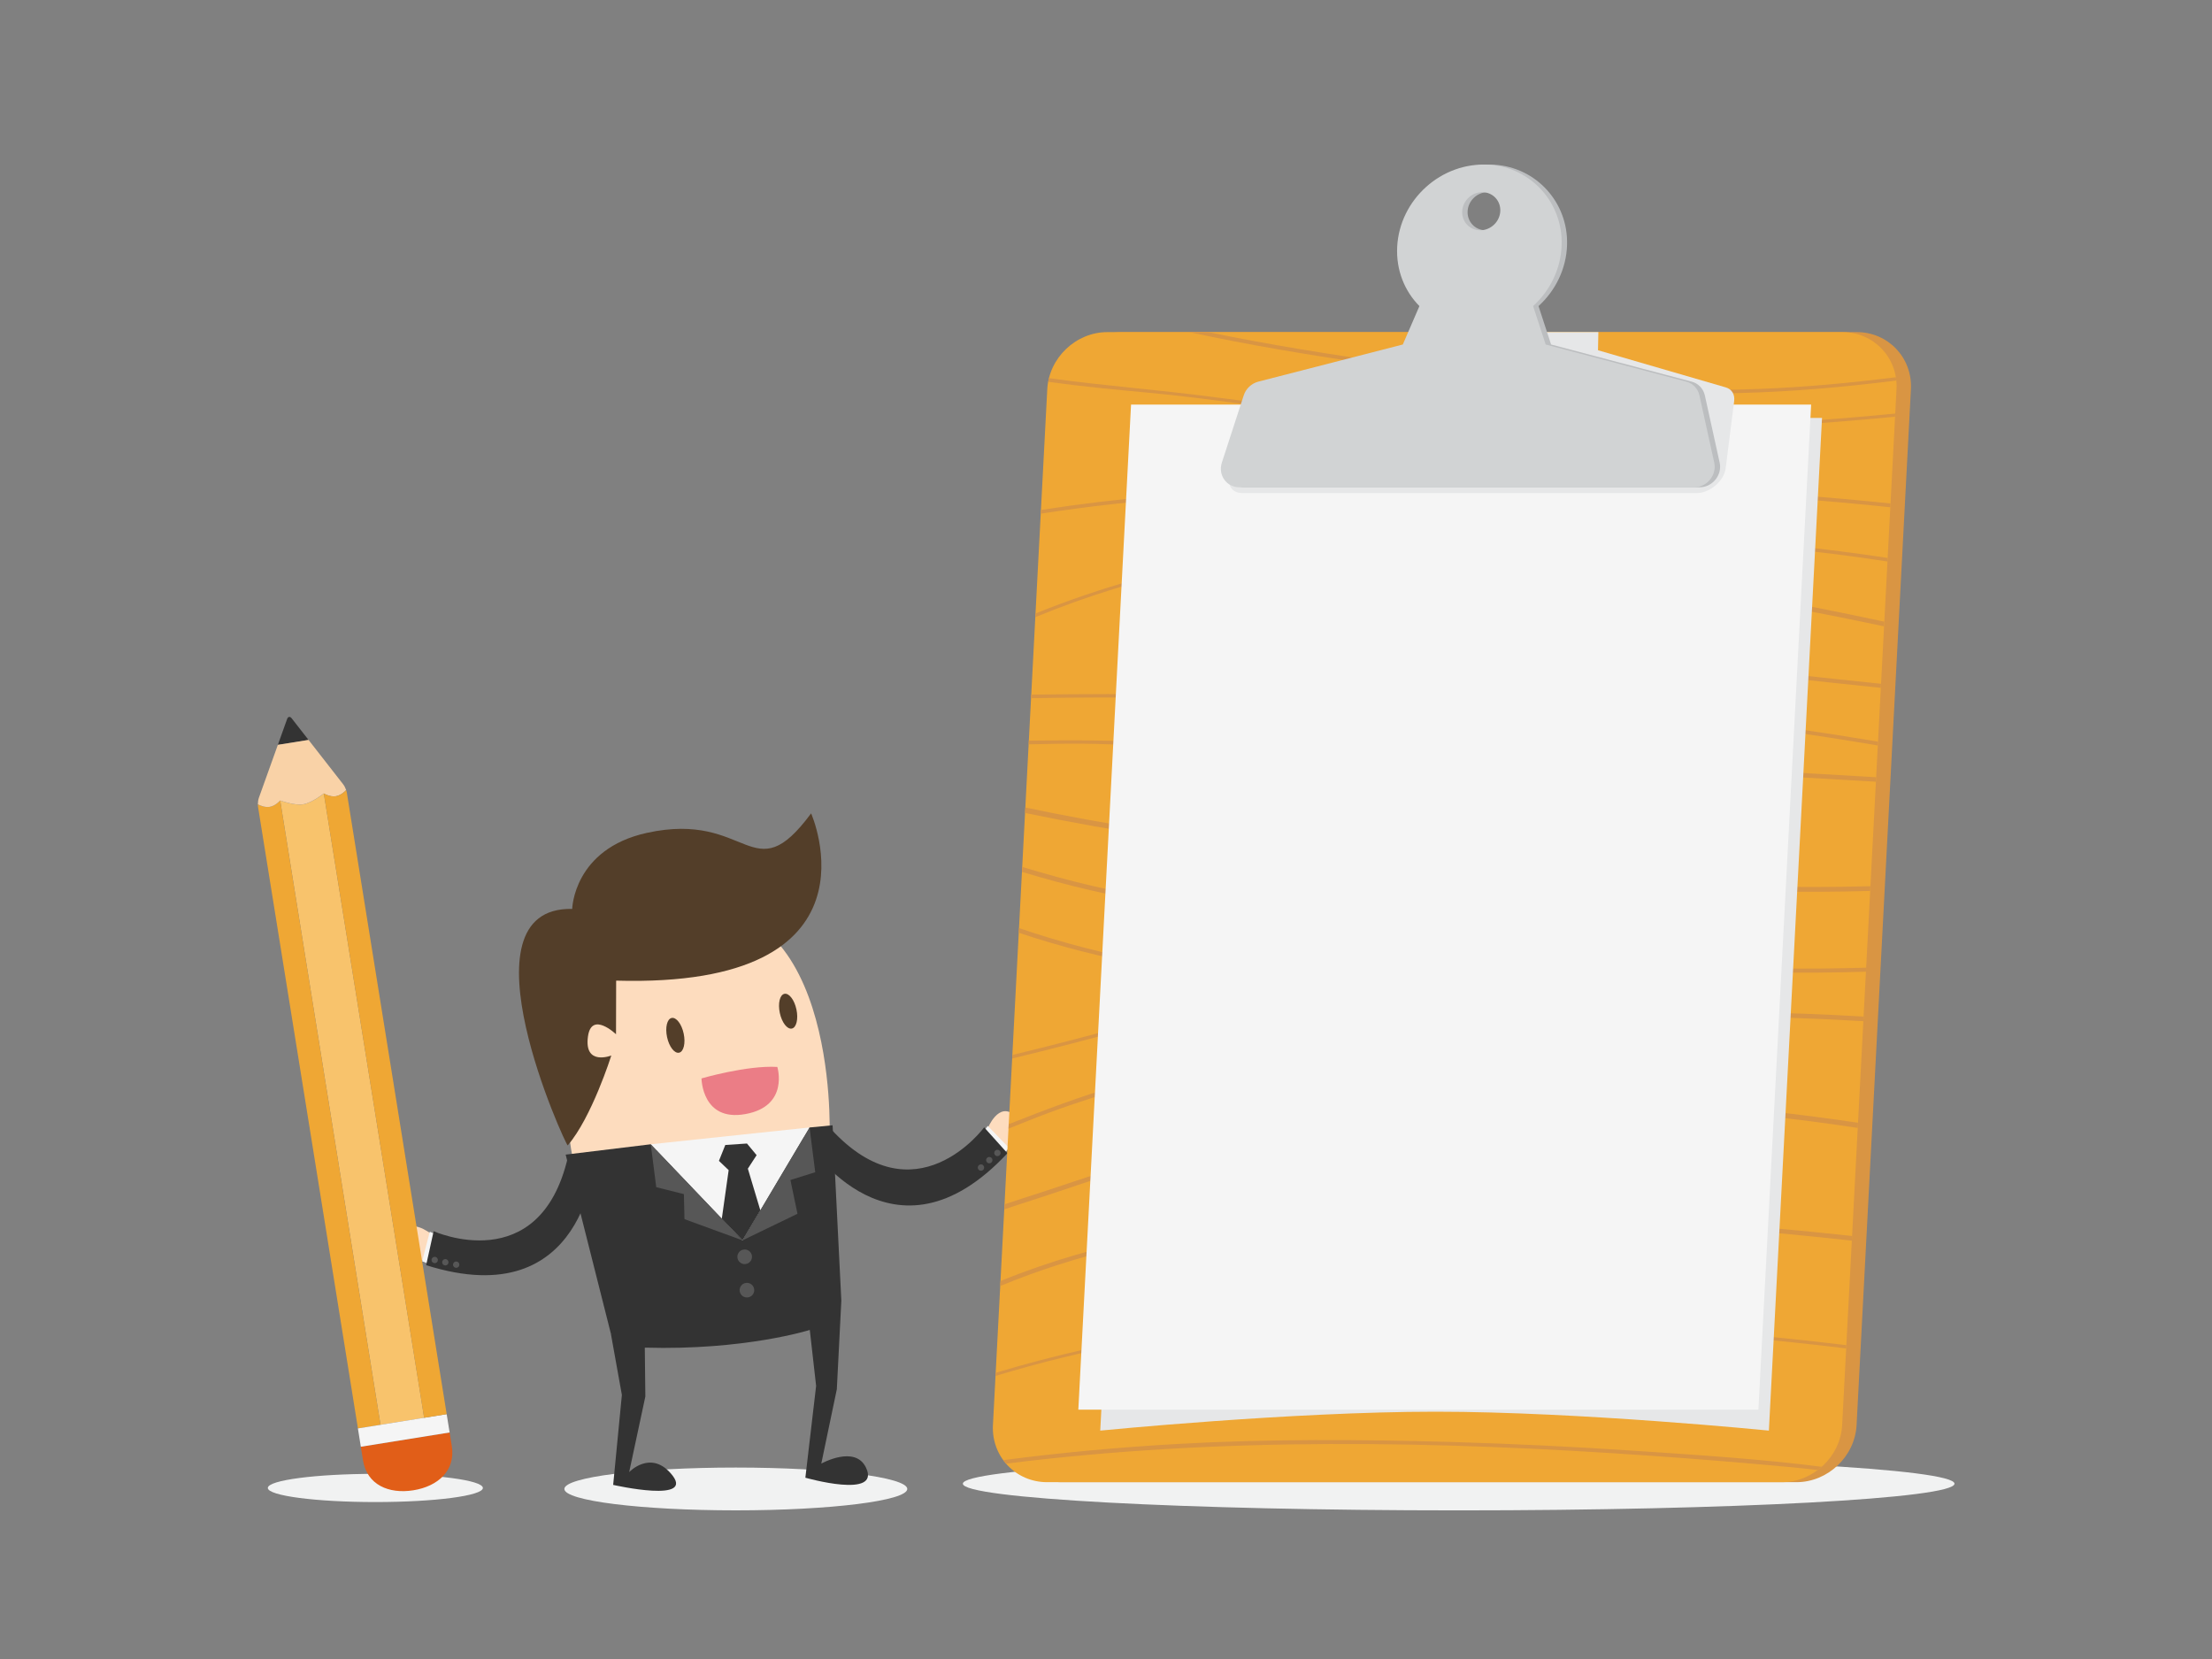 <?xml version="1.0" encoding="utf-8"?>
<!-- Generator: Adobe Illustrator 24.1.1, SVG Export Plug-In . SVG Version: 6.00 Build 0)  -->
<svg version="1.1" xmlns="http://www.w3.org/2000/svg" xmlns:xlink="http://www.w3.org/1999/xlink" x="0px" y="0px"
	 viewBox="0 0 800 600" style="enable-background:new 0 0 800 600;" xml:space="preserve">
<rect x="0" y="0" width="800" height="600" fill="#808080" stroke="none"/>
<style type="text/css">
	.st0{fill:none;}
	.st1{fill:#F1F2F2;}
	.st2{fill:#FDDCBE;}
	.st3{fill:#F5F5F5;}
	.st4{fill:#333333;}
	.st5{fill:#575757;}
	.st6{fill:#533E29;}
	.st7{fill:#EB7D86;}
	.st8{fill:#D99543;}
	.st9{fill:#EFA734;}
	.st10{fill:#E6E7E8;}
	.st11{fill:#BCBEC0;}
	.st12{fill:#D1D3D4;}
	.st13{fill:#F8C36C;}
	.st14{fill:#E15E18;}
	.st15{fill:#F9D2A7;}
</style>
<g id="Layer_2">
	<g>
		<rect x="0" y="0" class="st0" width="800" height="600"/>
	</g>
</g>
<g id="Layer_1">
	<g>
		<g>
			<g>
				<g>
					<path class="st1" d="M706.87,536.6c0,5.33-80.28,9.65-179.32,9.65s-179.32-4.32-179.32-9.65c0-5.33,80.28-9.65,179.32-9.65
						S706.87,531.27,706.87,536.6z"/>
				</g>
			</g>
		</g>
	</g>
	<g>
		<g>
			<g>
				<g>
					<g>
						<g>
							<g>
								<ellipse class="st1" cx="266.12" cy="538.5" rx="62.01" ry="7.74"/>
							</g>
						</g>
					</g>
				</g>
				<g>
					<g>
						<g>
							<g>
								<g>
									<g>
										<g>
											<g>
												<g>
													<path class="st2" d="M364.08,415.28c0,0,8.9-6.23,3.01-11.76c-5.89-5.53-9.91,4.64-9.91,4.64L364.08,415.28z"/>
												</g>
											</g>
										</g>
									</g>
								</g>
							</g>
							<g>
								<g>
									<g>
										<g>
											<g>
												<g>
													<g>
														<polygon class="st3" points="355.69,409.27 357.24,407.2 364.92,415.15 363.19,417.23 														"/>
													</g>
												</g>
											</g>
										</g>
									</g>
								</g>
							</g>
							<g>
								<g>
									<g>
										<g>
											<g>
												<g>
													<g>
														<path class="st4" d="M292.42,413.74c0,0,30.51,47.73,71.93,3.34l-8.41-9.36c0,0-24.9,33.93-55.48,0.54L292.42,413.74z
															"/>
													</g>
												</g>
											</g>
										</g>
									</g>
								</g>
							</g>
							<g>
								<g>
									<g>
										<g>
											<g>
												<g>
													<g>
														<path class="st5" d="M355.69,422.98c0.39-0.5,0.31-1.22-0.19-1.62c-0.5-0.4-1.23-0.31-1.62,0.19
															c-0.4,0.5-0.31,1.22,0.19,1.62C354.58,423.56,355.3,423.48,355.69,422.98z"/>
													</g>
												</g>
											</g>
										</g>
									</g>
								</g>
							</g>
							<g>
								<g>
									<g>
										<g>
											<g>
												<g>
													<g>
														<path class="st5" d="M358.7,420.29c0.39-0.5,0.31-1.22-0.19-1.62c-0.5-0.39-1.23-0.31-1.62,0.19
															c-0.39,0.5-0.31,1.22,0.19,1.62C357.58,420.88,358.3,420.79,358.7,420.29z"/>
													</g>
												</g>
											</g>
										</g>
									</g>
								</g>
							</g>
							<g>
								<g>
									<g>
										<g>
											<g>
												<g>
													<g>
														<path class="st5" d="M361.63,417.69c0.39-0.5,0.31-1.22-0.19-1.62c-0.5-0.39-1.22-0.31-1.62,0.19
															c-0.39,0.5-0.31,1.22,0.19,1.62C360.51,418.28,361.24,418.19,361.63,417.69z"/>
													</g>
												</g>
											</g>
										</g>
									</g>
								</g>
							</g>
						</g>
					</g>
					<g>
						<g>
							<g>
								<g>
									<g>
										<g>
											<g>
												<g>
													<g>
														<g>
															<g>
																<g>
																	<path class="st2" d="M207.13,418.82c0,0-16.5-78.67,33.1-89.56c63.22-13.88,59.8,80.92,59.8,80.92L207.13,418.82z"
																		/>
																</g>
															</g>
														</g>
													</g>
												</g>
											</g>
										</g>
										<path class="st6" d="M247.26,373.8c0.74,3.47,0,6.57-1.66,6.92c-1.66,0.36-3.61-2.17-4.35-5.64
											c-0.74-3.47,0-6.57,1.66-6.92C244.57,367.81,246.52,370.33,247.26,373.8z"/>
										<path class="st6" d="M288.04,365.07c0.74,3.47,0,6.57-1.66,6.92c-1.66,0.36-3.61-2.17-4.35-5.64
											c-0.74-3.47,0-6.57,1.66-6.92C285.35,359.08,287.3,361.6,288.04,365.07z"/>
										<g>
											<g>
												<g>
													<path class="st7" d="M253.71,390.02c0,0,16.45-4.8,27.42-4.15c0,0,4.39,14.17-11.54,17.05
														C253.82,405.77,253.71,390.02,253.71,390.02z"/>
												</g>
											</g>
										</g>
										<g>
											<g>
												<g>
													<g>
														<g>
															<g>
																<g>
																	<g>
																		<g>
																			<g>
																				<path class="st4" d="M304.28,470.38l-1.63,32.06l-5.62,26.89c0,0,12.17-6.8,16.14,1.4
																					c5.6,11.55-21.9,3.7-21.9,3.7l3.89-33.2l-2.29-20.24c0,0-23.47,7.44-59.67,6.4l0.2,17.67l-5.85,27.34
																					c0,0,7.55-7.98,14.98,0.39c9.96,11.23-20.77,4.24-20.77,4.24l3.15-32.53l-3.96-22.03
																					C220.97,482.48,252.06,469.94,304.28,470.38z"/>
																			</g>
																		</g>
																	</g>
																</g>
															</g>
														</g>
													</g>
													<g>
														<g>
															<g>
																<g>
																	<g>
																		<g>
																			<g>
																				<path class="st4" d="M235.36,413.84l33.18,34.75l24.25-40.82l8.33-0.8l3.16,63.41c0,0-8.29,4.23-24.76,7.31
																					c-6.88,1.41-17.49,2.67-17.49,2.67c-10.84,1.08-25.58,2-41.06,2.12l-16.39-64.9L235.36,413.84z"/>
																			</g>
																		</g>
																	</g>
																</g>
															</g>
														</g>
													</g>
													<g>
														<g>
															<g>
																<g>
																	<g>
																		<g>
																			<g>
																				<g>
																					<g>
																						<polygon class="st3" points="292.79,407.76 268.54,448.59 235.36,413.84 																						"/>
																					</g>
																				</g>
																			</g>
																		</g>
																	</g>
																</g>
															</g>
															<g>
																<g>
																	<g>
																		<g>
																			<g>
																				<g>
																					<g>
																						<polygon class="st5" points="292.79,407.76 294.84,423.95 285.87,426.76 288.42,438.98 268.54,448.59 
																																													"/>
																					</g>
																				</g>
																			</g>
																		</g>
																	</g>
																</g>
															</g>
															<g>
																<g>
																	<g>
																		<g>
																			<g>
																				<g>
																					<g>
																						<polygon class="st5" points="268.54,448.59 247.55,440.92 247.34,431.87 237.34,429.36 235.36,413.84 
																																													"/>
																					</g>
																				</g>
																			</g>
																		</g>
																	</g>
																</g>
															</g>
															<g>
																<g>
																	<g>
																		<g>
																			<g>
																				<g>
																					<g>
																						<polygon class="st4" points="273.64,417.78 270.15,413.57 262.32,414.09 260.01,419.84 263.53,423.2 
																							261.05,440.77 268.54,448.59 274.99,437.74 270.47,422.66 																						"/>
																					</g>
																				</g>
																			</g>
																		</g>
																	</g>
																</g>
															</g>
														</g>
													</g>
													<g>
														<g>
															<g>
																<g>
																	<g>
																		<g>
																			<g>
																				<path class="st5" d="M266.81,455.35c0.45,1.39,1.94,2.15,3.33,1.7c1.39-0.45,2.15-1.94,1.7-3.33
																					c-0.45-1.39-1.94-2.15-3.33-1.7C267.12,452.47,266.36,453.96,266.81,455.35z"/>
																			</g>
																		</g>
																	</g>
																</g>
															</g>
														</g>
													</g>
													<g>
														<g>
															<g>
																<g>
																	<g>
																		<g>
																			<g>
																				<path class="st5" d="M267.62,467.42c0.45,1.39,1.94,2.15,3.33,1.7c1.39-0.45,2.15-1.94,1.7-3.33
																					c-0.45-1.39-1.94-2.15-3.33-1.71C267.93,464.54,267.17,466.03,267.62,467.42z"/>
																			</g>
																		</g>
																	</g>
																</g>
															</g>
														</g>
													</g>
												</g>
											</g>
										</g>
										<g>
											<g>
												<g>
													<g>
														<g>
															<g>
																<g>
																	<g>
																		<g>
																			<path class="st6" d="M293.35,294.17c0,0,28.16,63.28-70.51,60.49l-0.05,19.39c0,0-8.87-8.52-10.15,0.83
																				c-1.47,10.77,8.45,6.86,8.45,6.86s-7.14,22.56-15.77,32.5c-0.48,0.55-40.45-86.38,1.62-85.52
																				c0,0,0.48-21.67,27-27.5C271,293.08,272,322.97,293.35,294.17z"/>
																		</g>
																	</g>
																</g>
															</g>
														</g>
													</g>
												</g>
											</g>
										</g>
									</g>
								</g>
							</g>
						</g>
					</g>
					<g>
						<g>
							<g>
								<g>
									<g>
										<g>
											<g>
												<g>
													<path class="st2" d="M153.46,455.87c0,0-10.82-1.04-8.41-8.76c2.41-7.71,10.91-0.83,10.91-0.83L153.46,455.87z"/>
												</g>
											</g>
										</g>
									</g>
								</g>
							</g>
							<g>
								<g>
									<g>
										<g>
											<g>
												<g>
													<g>
														<polygon class="st3" points="157.81,446.5 155.44,445.47 152.67,456.17 155.2,457.13 														"/>
													</g>
												</g>
											</g>
										</g>
									</g>
								</g>
							</g>
							<g>
								<g>
									<g>
										<g>
											<g>
												<g>
													<g>
														<path class="st4" d="M215.1,419.27c0,0-3.08,56.56-60.98,38.3l2.71-12.29c0,0,38.37,17.29,48.57-26.82L215.1,419.27z"
															/>
													</g>
												</g>
											</g>
										</g>
									</g>
								</g>
							</g>
							<g>
								<g>
									<g>
										<g>
											<g>
												<g>
													<g>
														<path class="st5" d="M164.55,458.44c-0.59-0.24-0.87-0.91-0.63-1.5c0.24-0.59,0.91-0.87,1.5-0.63
															c0.59,0.24,0.87,0.91,0.63,1.5C165.82,458.4,165.14,458.68,164.55,458.44z"/>
													</g>
												</g>
											</g>
										</g>
									</g>
								</g>
							</g>
							<g>
								<g>
									<g>
										<g>
											<g>
												<g>
													<g>
														<path class="st5" d="M160.62,457.58c-0.59-0.24-0.87-0.91-0.63-1.5c0.24-0.59,0.92-0.87,1.5-0.63
															c0.59,0.24,0.87,0.91,0.63,1.5C161.88,457.54,161.2,457.82,160.62,457.58z"/>
													</g>
												</g>
											</g>
										</g>
									</g>
								</g>
							</g>
							<g>
								<g>
									<g>
										<g>
											<g>
												<g>
													<g>
														<path class="st5" d="M156.78,456.76c-0.59-0.24-0.87-0.91-0.63-1.5c0.24-0.59,0.91-0.87,1.5-0.63
															c0.59,0.24,0.87,0.91,0.63,1.5C158.04,456.72,157.37,457,156.78,456.76z"/>
													</g>
												</g>
											</g>
										</g>
									</g>
								</g>
							</g>
						</g>
					</g>
				</g>
			</g>
		</g>
	</g>
	<g>
		<g>
			<g>
				<g>
					<path class="st1" d="M174.64,538.14c0,2.82-17.41,5.1-38.89,5.1c-21.48,0-38.89-2.28-38.89-5.1c0-2.82,17.41-5.1,38.89-5.1
						C157.23,533.05,174.64,535.33,174.64,538.14z"/>
				</g>
			</g>
		</g>
	</g>
	<g>
		<path class="st8" d="M671.46,515.39c-0.6,11.36-10.38,20.66-21.74,20.66H383.9c-11.36,0-20.17-9.3-19.58-20.66l19.65-374.62
			c0.6-11.36,10.38-20.66,21.74-20.66h265.82c11.36,0,20.17,9.3,19.58,20.66L671.46,515.39z"/>
		<path class="st9" d="M666.24,515.39c-0.6,11.36-10.38,20.66-21.74,20.66H378.69c-11.36,0-20.17-9.3-19.58-20.66l19.65-374.62
			c0.6-11.36,10.38-20.66,21.74-20.66h265.82c11.36,0,20.17,9.3,19.58,20.66L666.24,515.39z"/>
		<g>
			<path class="st9" d="M429.94,423.41c0.55,0,1.04-0.61,0.25-0.61C429.63,422.81,429.15,423.41,429.94,423.41L429.94,423.41z"/>
		</g>
		<g>
			<path class="st8" d="M522.29,152.67c-28.14-2-56.07-5.48-83.94-9.14c-19.59-2.58-39.41-4.04-58.98-6.76
				c-0.11,0.44-0.2,0.88-0.28,1.32c11.94,1.65,23.98,2.81,36.02,3.92c21.82,2,43.44,5.61,65.2,8.05
				c43.61,4.9,87.48,6.76,131.68,5.41c24.47-0.75,48.95-2.39,73.39-4.76l0.06-1.14C630.98,154.87,576.37,156.51,522.29,152.67z"/>
			<path class="st8" d="M563.03,140.16c21.59,1.66,43.29,2.48,65.05,2.01c19.32-0.42,38.55-2.13,57.74-4.54
				c-0.04-0.4-0.1-0.8-0.16-1.2c-16.32,2.05-32.67,3.58-49.09,4.22c-22.43,0.88-44.82,0.19-67.08-1.35
				c-22.24-1.54-44.28-4.75-66.25-7.93c-22.19-3.22-44.38-6.69-66.26-11.26h-6.9c22.01,4.79,44.35,8.41,66.73,11.73
				C518.76,135.1,540.82,138.45,563.03,140.16z"/>
			<path class="st8" d="M376.47,184.43l-0.07,1.34c34.73-5.34,69.73-7.61,104.63-8.53c44.42-1.17,88.91-1.01,133.14,1.02
				c23.23,1.07,46.42,2.75,69.49,5.2l0.07-1.37c-45.76-4.79-92.02-6.65-138.27-6.8C489.27,175.12,432.55,175.78,376.47,184.43z"/>
			<path class="st8" d="M522.04,193.43c-49.85,1.8-100.42,9.31-147.53,28.45l-0.07,1.32c74.35-30.61,156.66-31.76,234.19-27.62
				c24.8,1.32,49.56,3.69,74,7.49l0.07-1.28c-11.5-1.76-23.06-3.23-34.66-4.41C606.45,193.14,564.13,191.92,522.04,193.43z"/>
			<path class="st8" d="M482.23,252.42c-36.37-1.3-72.78-1.69-109.26-1.2l-0.07,1.28c8.39-0.14,16.78-0.21,25.18-0.24
				c45.71-0.15,91.27,1.58,136.85,3.09c18.11,0.6,36.21,1.38,54.25,2.66c17.94,1.27,35.73,3.49,53.47,5.96
				c12.2,1.7,24.36,3.59,36.48,5.64l0.07-1.39c-20.56-3.45-41.22-6.44-61.99-8.9C572.62,254.05,527.25,254.02,482.23,252.42z"/>
			<path class="st8" d="M482.42,211.14c-3.35,0.86-7.89,1.84-10.4,4.54c-2.79,3.01,4.24,6.09,5.82,6.92
				c6.68,3.54,14.44,5.2,21.93,6.47c9.59,1.62,19.29,2.93,29.02,3.77c10.85,0.94,21.76,1.4,32.61,2.36
				c11.08,0.99,22.08,2.62,33.1,3.96c22.13,2.69,44.29,5.21,66.48,7.59c6.42,0.69,12.84,1.36,19.26,2.02l0.08-1.47
				c-22.03-2.27-44.03-4.69-66.01-7.27c-21.99-2.58-43.9-5.8-66.06-7.26c-10.91-0.72-21.82-1.38-32.63-2.85
				c-8.66-1.18-17.46-2.33-25.84-4.67c-3.93-1.1-7.76-2.55-11.29-4.54c-1.11-0.63-4.96-2.4-4.4-4.25c0.92-3.05,9.18-4.19,11.63-4.77
				c13.6-3.21,27.1-4.28,40.92-4.52c45.62-0.8,90.7,6.58,134.84,15.27c6.65,1.31,13.29,2.68,19.92,4.08l0.09-1.68
				c-32.42-6.97-65.16-13.07-98.27-16.29C550.19,205.34,515.49,202.68,482.42,211.14z"/>
			<path class="st8" d="M419.85,268.8c-15.86-1.19-31.8-1.14-47.75-0.94l-0.07,1.34c13.28-0.32,26.56-0.48,39.65,0.61
				c22.21,1.84,44.52,2.92,66.84,3.74c45.82,1.68,91.62,3.22,137.37,5.64c20.87,1.11,41.72,2.3,62.57,3.53l0.09-1.62
				c-60.05-3.55-120.14-6.68-180.36-8.51C472.02,271.8,445.88,270.75,419.85,268.8z"/>
			<path class="st8" d="M594.54,318.84c-22.66-1.39-45.25-3.42-67.8-5.67c-22.12-2.21-44.27-4.1-66.33-6.73
				c-30.1-3.59-60.05-8.2-89.59-14.39l-0.1,1.97c32.98,6.83,66.44,11.72,100.06,15.48c22.16,2.48,44.41,4.42,66.63,6.55
				c22.55,2.16,45.15,3.99,67.82,5.16c23.64,1.23,47.38,1.69,71.14,1.01l0.09-1.71C649.09,321.26,621.75,320.51,594.54,318.84z"/>
			<path class="st8" d="M590.68,347.81c-44.5-3.04-88.49-9.7-132.46-15.93c-21.33-3.02-42.54-6.72-63.44-11.55
				c-8.48-1.96-16.81-4.3-25.08-6.79l-0.09,1.8c8.1,2.41,16.26,4.67,24.56,6.59c21.1,4.88,42.54,8.52,64.07,11.57
				c43.98,6.24,87.97,12.8,132.48,15.83c22.16,1.51,44.32,2.62,66.64,2.43c5.83-0.05,11.66-0.16,17.49-0.32l0.08-1.47
				c-5.2,0.14-10.4,0.25-15.6,0.31C636.34,350.55,613.51,349.37,590.68,347.81z"/>
			<path class="st8" d="M503.84,372.61c-33.45,4.19-67.03,10.56-99.68,20.01c-13.43,3.89-26.35,8.82-39.34,13.95l-0.08,1.61
				c2.36-0.95,4.72-1.89,7.08-2.83c20.09-8.05,40.94-13.9,61.87-18.72c43.19-9.95,87.06-15.48,130.91-17.81
				c36.53-1.94,73.02-1.62,109.32,0.5l0.09-1.67C617.5,364.41,560.56,365.5,503.84,372.61z"/>
			<path class="st8" d="M438.67,362.6c8.55-2.73,17.81-3.91,25.64-8.69c0.66-0.4,0.12-0.83-0.35-0.92c-3.56-0.73-7.06-0.3-10.7-0.04
				c-4.28,0.3-8.64-0.38-12.81-1.03c-8.03-1.24-16.09-2.49-24.08-3.9c-16.28-2.89-32.27-7.05-47.81-12.35l-0.09,1.68
				c14.82,4.96,30.01,8.83,45.48,11.69c8.04,1.49,16.17,2.59,24.24,3.95c3.63,0.61,7.29,1.03,10.99,1.22
				c4.05,0.21,8.11-0.64,12.11-0.2c-7.85,4.35-17.38,5.55-25.78,8.29c-9.74,3.18-19.5,6.13-29.36,8.87
				c-13.28,3.7-26.62,7.13-40,10.37l-0.07,1.28c14.1-3.41,28.15-7.03,42.15-10.93C418.45,369.04,428.54,365.84,438.67,362.6z"/>
			<path class="st8" d="M572.65,399.03c-43.21,0.48-86.56,5.01-129.32,13.67c-11.17,2.26-22.29,4.88-33.32,7.88
				c-11.42,3.11-22.53,7.12-33.8,10.77c-4.28,1.39-8.59,2.76-12.9,4.21l-0.1,1.83c4.34-1.48,8.69-2.87,13.01-4.27
				c9.96-3.21,19.79-6.8,29.84-9.71c10.7-3.09,21.5-5.7,32.35-8.02c43.22-9.25,87.14-13.89,130.88-14.62
				c22.8-0.38,45.48,0.42,68.03,2.72c11.57,1.18,23.09,2.7,34.57,4.44l0.1-1.87c-11.01-1.64-22.05-3.09-33.15-4.24
				C616.9,399.54,594.82,398.79,572.65,399.03z"/>
			<path class="st8" d="M473.51,439.74c-37.78,2.61-76.08,9.04-111.66,23.56l-0.09,1.8c27.94-11.6,57.66-18.06,87.4-21.56
				c43.72-5.15,87.69-4.75,131.17-2.21c29.88,1.75,59.74,4.08,89.43,7.37l0.09-1.69c-21.68-2.37-43.45-4.23-65.24-5.76
				C561.02,438.19,517.45,436.71,473.51,439.74z"/>
			<path class="st8" d="M557.08,477.53c-21.91-1.11-43.82-2.18-65.85-1.66c-44.09,1.05-88.35,7.75-131.13,20.62l-0.06,1.14
				c32.61-9.87,66.1-16.09,99.73-18.97c44.35-3.79,88.66-0.87,132.63,2.06c25.18,1.68,50.31,3.91,75.3,6.95l0.06-1.18
				c-15-1.81-30.05-3.34-45.13-4.63C600.83,479.99,578.97,478.64,557.08,477.53z"/>
			<path class="st8" d="M591.76,524.73c-22.22-1.49-44.48-2.58-66.79-3.22c-33.05-0.94-66.08-1.14-99.25,0.72
				c-20.99,1.18-41.96,3.12-62.88,5.85c0.32,0.44,0.65,0.86,1.01,1.27c77.86-9.75,155.94-8.24,233.46-2.84
				c16.09,1.12,32.15,2.44,48.19,3.91c3.98,0.36,7.96,0.78,11.94,1.23c0.49-0.37,0.96-0.75,1.42-1.16
				c-0.08-0.01-0.17-0.02-0.25-0.03C636.49,527.64,614.06,526.22,591.76,524.73z"/>
		</g>
		<path class="st10" d="M658.96,151.15H417.13L397.92,517.4c0,0,68.93-6.84,121.27-6.84c52.34,0,120.55,6.84,120.55,6.84
			L658.96,151.15z"/>
		<polygon class="st3" points="655.02,146.33 409.06,146.33 389.99,509.83 635.95,509.83 		"/>
		<path class="st10" d="M531.4,120.11l-5.11,6.56l-56.91,13.43c-2.7,0.64-5.38,2.53-7.01,4.97l-16.34,24.33
			c-3.02,4.49-1.4,8.92,3.25,8.92h164.46c4.66,0,9.8-4.43,10.37-8.92l3.07-24.33c0.31-2.44-0.85-4.34-3.05-4.97l-46.19-13.43
			l0.13-6.56H531.4z"/>
		<g>
			<path class="st11" d="M611.81,138.02l-50.84-13.43l-4.54-13.89c6.09-5.56,10.07-13.44,10.32-22.16
				c0.45-15.28-11.1-28.02-26.31-28.97c-17.22-1.07-32.28,12.62-33.17,29.67c-0.44,8.44,2.68,16.05,8.04,21.46l-6,13.89
				l-52.25,13.43c-2.48,0.64-4.5,2.53-5.29,4.97l-7.91,24.33c-1.46,4.49,1.69,8.92,6.34,8.92h164.46c4.66,0,8.27-4.43,7.28-8.92
				l-5.36-24.33C616.04,140.55,614.22,138.65,611.81,138.02z M538.03,69.5c3.8,0,6.72,3.08,6.53,6.89c-0.2,3.8-3.44,6.89-7.25,6.89
				c-3.8,0-6.72-3.08-6.53-6.89C530.98,72.59,534.23,69.5,538.03,69.5z"/>
		</g>
		<g>
			<path class="st12" d="M609.85,138.02l-50.84-13.43l-4.54-13.89c6.09-5.56,10.07-13.44,10.32-22.16
				c0.45-15.28-11.1-28.02-26.31-28.97c-17.22-1.07-32.28,12.62-33.17,29.67c-0.44,8.44,2.68,16.05,8.04,21.46l-6,13.89
				l-52.25,13.43c-2.48,0.64-4.5,2.53-5.29,4.97l-7.91,24.33c-1.46,4.49,1.69,8.92,6.34,8.92H612.7c4.66,0,8.27-4.43,7.28-8.92
				l-5.36-24.33C614.08,140.55,612.26,138.65,609.85,138.02z M536.07,69.5c3.8,0,6.72,3.08,6.53,6.89c-0.2,3.8-3.44,6.89-7.25,6.89
				c-3.8,0-6.72-3.08-6.53-6.89C529.02,72.59,532.27,69.5,536.07,69.5z"/>
		</g>
	</g>
	<g>
		<g>
			<g>
				<g>
					<path class="st13" d="M117.11,286.98c0,0-4.24,3.4-7.46,3.92c-3.23,0.52-8.31-1.38-8.31-1.38l36.28,225.78l15.78-2.53
						L117.11,286.98z"/>
					<path class="st9" d="M101.33,289.52c0,0-1.69,1.97-3.82,2.31c-1.86,0.3-3.79-0.69-4.25-0.94c0,0.33,0.01,0.64,0.06,0.91
						c0,0,33.71,209.78,36.13,224.81l8.16-1.31L101.33,289.52z"/>
					<path class="st4" d="M105.46,259.75c-0.29-0.36-0.61-0.51-0.9-0.47c-0.29,0.05-0.55,0.29-0.71,0.73l-3.36,9.38l11.1-1.78
						L105.46,259.75z"/>
					<path class="st14" d="M162.61,518.07l-32.11,5.16c0.22,1.38,0.78,4.86,0.79,4.92c1.42,8.87,9.34,12.25,18.21,10.83
						c8.87-1.42,15.32-7.12,13.9-15.98C163.4,522.93,162.83,519.44,162.61,518.07z"/>
					<path class="st3" d="M161.55,511.45l-32.11,5.16c0.44,2.76,0.81,5.06,1.06,6.62l32.11-5.16
						C162.36,516.51,161.99,514.21,161.55,511.45z"/>
					<path class="st15" d="M124.12,283.66l-12.53-16.06l-11.1,1.78l-6.87,19.17c-0.22,0.61-0.36,1.52-0.36,2.32
						c0.46,0.25,2.39,1.24,4.25,0.94c2.12-0.34,3.82-2.31,3.82-2.31s5.09,1.9,8.31,1.38c3.23-0.52,7.46-3.92,7.46-3.92
						s2.22,1.34,4.35,1c1.86-0.3,3.39-1.84,3.74-2.23C124.93,285,124.53,284.18,124.12,283.66z"/>
					<path class="st9" d="M117.11,286.98l36.28,225.78l8.16-1.31c-2.42-15.03-36.12-224.81-36.12-224.81
						c-0.04-0.27-0.13-0.57-0.23-0.88c-0.35,0.38-1.88,1.93-3.74,2.23C119.33,288.32,117.11,286.98,117.11,286.98z"/>
				</g>
			</g>
		</g>
	</g>
</g>
</svg>
